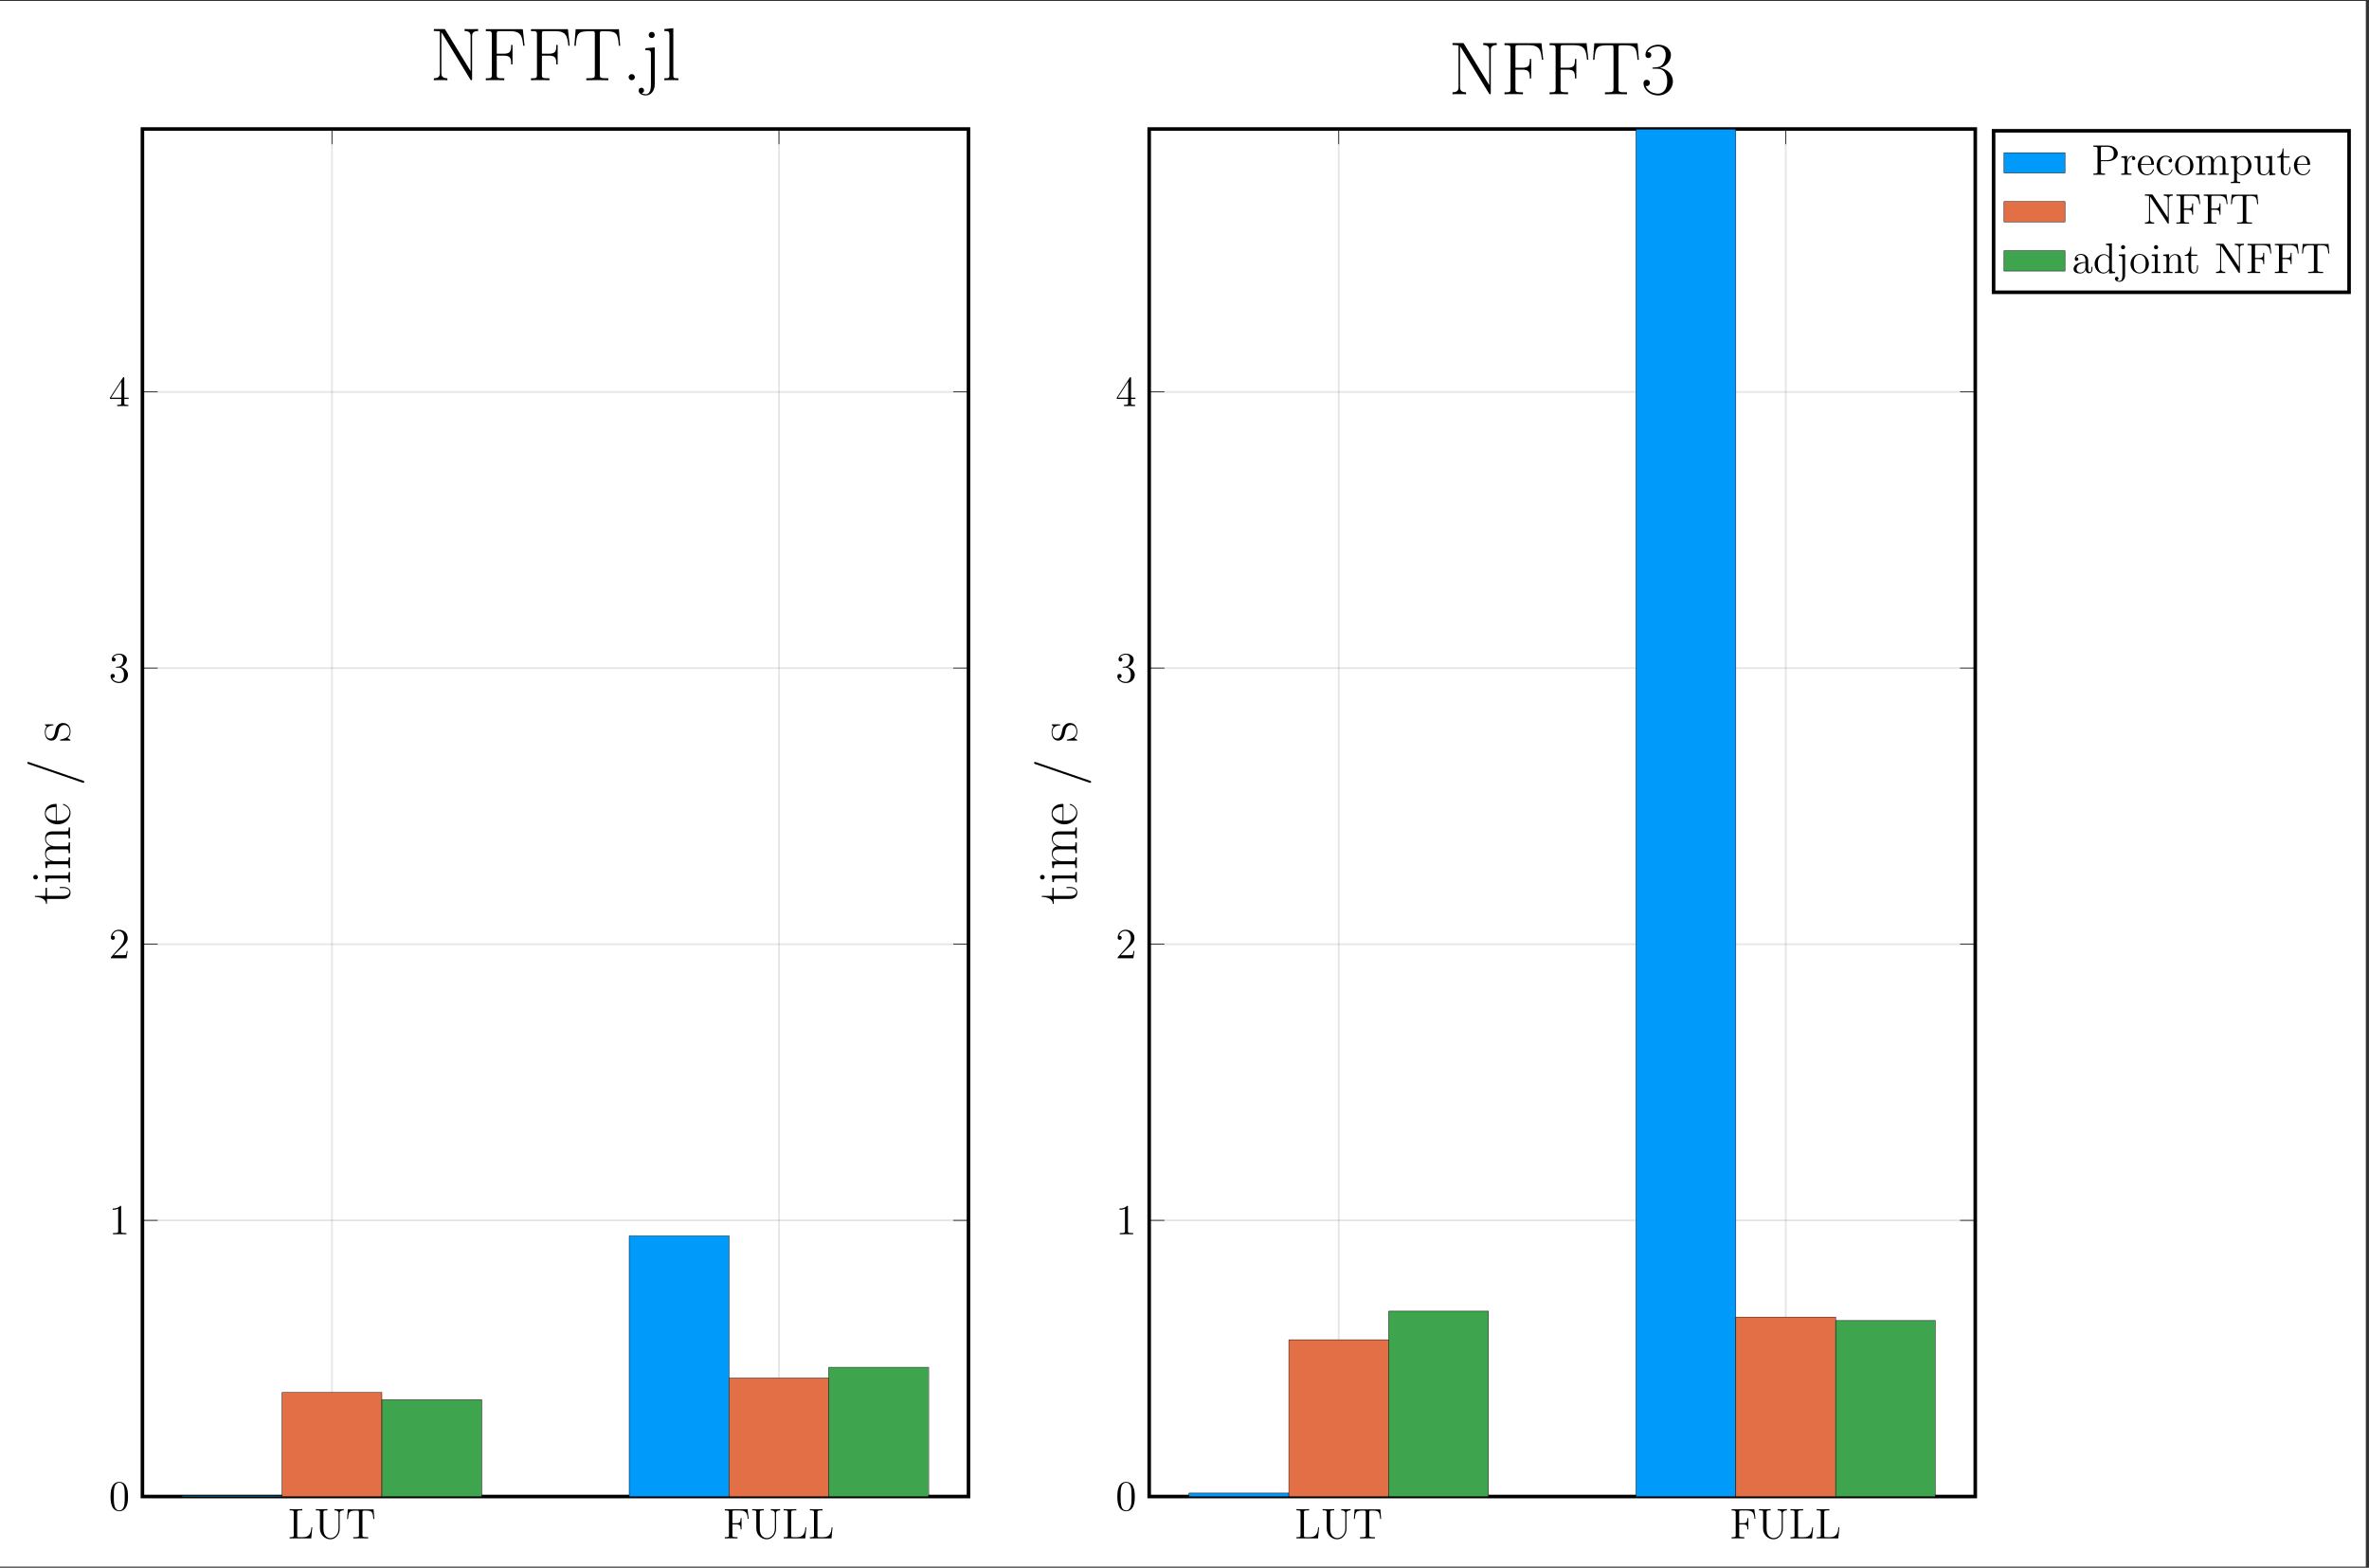 <?xml version="1.0" encoding="UTF-8"?>
<svg xmlns="http://www.w3.org/2000/svg" xmlns:xlink="http://www.w3.org/1999/xlink" width="660.117pt" height="436.93pt" viewBox="0 0 660.117 436.93" version="1.2">
<rect x="0" y="0" width="660.117" height="436.93" fill="#333333" stroke="none"/>
<defs>
<g>
<symbol overflow="visible" id="glyph-1642930433724748-0-0">
<path style="stroke:none;" d=""/>
</symbol>
<symbol overflow="visible" id="glyph-1642930433724748-0-1">
<path style="stroke:none;" d="M 6.797 -3.062 L 6.547 -3.062 C 6.422 -1.859 6.266 -0.344 4.172 -0.344 L 3.141 -0.344 C 2.609 -0.344 2.594 -0.438 2.594 -0.828 L 2.594 -7.234 C 2.594 -7.656 2.609 -7.812 3.656 -7.812 L 4.016 -7.812 L 4.016 -8.156 C 3.672 -8.125 2.609 -8.125 2.203 -8.125 C 1.844 -8.125 0.781 -8.125 0.484 -8.156 L 0.484 -7.812 L 0.734 -7.812 C 1.594 -7.812 1.625 -7.688 1.625 -7.25 L 1.625 -0.906 C 1.625 -0.469 1.594 -0.344 0.734 -0.344 L 0.484 -0.344 L 0.484 0 L 6.5 0 Z M 6.797 -3.062 "/>
</symbol>
<symbol overflow="visible" id="glyph-1642930433724748-0-2">
<path style="stroke:none;" d="M 8.266 -7.812 L 8.266 -8.156 C 7.953 -8.125 7.312 -8.125 6.969 -8.125 C 6.625 -8.125 5.984 -8.125 5.672 -8.156 L 5.672 -7.812 C 6.797 -7.812 6.797 -7.25 6.797 -6.922 L 6.797 -2.75 C 6.797 -1.078 5.672 -0.094 4.547 -0.094 C 3.828 -0.094 2.594 -0.578 2.594 -2.656 L 2.594 -7.25 C 2.594 -7.688 2.625 -7.812 3.484 -7.812 L 3.719 -7.812 L 3.719 -8.156 C 3.438 -8.125 2.453 -8.125 2.109 -8.125 C 1.75 -8.125 0.781 -8.125 0.484 -8.156 L 0.484 -7.812 L 0.734 -7.812 C 1.594 -7.812 1.625 -7.688 1.625 -7.25 L 1.625 -2.734 C 1.625 -1 3.016 0.25 4.531 0.25 C 6.188 0.25 7.125 -1.375 7.125 -2.562 L 7.125 -7.078 C 7.125 -7.812 8.047 -7.812 8.266 -7.812 Z M 8.266 -7.812 "/>
</symbol>
<symbol overflow="visible" id="glyph-1642930433724748-0-3">
<path style="stroke:none;" d="M 8.016 -5.438 L 7.797 -8.094 L 0.625 -8.094 L 0.422 -5.438 L 0.688 -5.438 C 0.844 -7.312 0.953 -7.75 2.844 -7.75 C 3.062 -7.75 3.391 -7.75 3.484 -7.719 C 3.719 -7.688 3.734 -7.547 3.734 -7.266 L 3.734 -0.922 C 3.734 -0.516 3.734 -0.344 2.562 -0.344 L 2.141 -0.344 L 2.141 0 C 2.516 -0.031 3.75 -0.031 4.219 -0.031 C 4.672 -0.031 5.922 -0.031 6.297 0 L 6.297 -0.344 L 5.875 -0.344 C 4.703 -0.344 4.703 -0.516 4.703 -0.922 L 4.703 -7.266 C 4.703 -7.562 4.734 -7.672 4.922 -7.719 C 5.016 -7.75 5.359 -7.75 5.594 -7.75 C 7.469 -7.75 7.578 -7.312 7.75 -5.438 Z M 8.016 -5.438 "/>
</symbol>
<symbol overflow="visible" id="glyph-1642930433724748-0-4">
<path style="stroke:none;" d="M 7.125 -5.469 L 6.812 -8.125 L 0.484 -8.125 L 0.484 -7.781 L 0.734 -7.781 C 1.594 -7.781 1.625 -7.656 1.625 -7.219 L 1.625 -0.906 C 1.625 -0.469 1.594 -0.344 0.734 -0.344 L 0.484 -0.344 L 0.484 0 C 0.781 -0.031 1.844 -0.031 2.203 -0.031 C 2.609 -0.031 3.672 -0.031 4.016 0 L 4.016 -0.344 L 3.656 -0.344 C 2.609 -0.344 2.594 -0.484 2.594 -0.922 L 2.594 -3.891 L 3.641 -3.891 C 4.766 -3.891 4.875 -3.5 4.875 -2.5 L 5.141 -2.5 L 5.141 -5.641 L 4.875 -5.641 C 4.875 -4.625 4.766 -4.234 3.641 -4.234 L 2.594 -4.234 L 2.594 -7.312 C 2.594 -7.703 2.609 -7.781 3.141 -7.781 L 4.625 -7.781 C 6.344 -7.781 6.703 -7.156 6.859 -5.469 Z M 7.125 -5.469 "/>
</symbol>
<symbol overflow="visible" id="glyph-1642930433724748-0-5">
<path style="stroke:none;" d="M 7.297 -5.938 C 7.297 -7.109 6.141 -8.156 4.531 -8.156 L 0.5 -8.156 L 0.5 -7.812 L 0.734 -7.812 C 1.594 -7.812 1.641 -7.688 1.641 -7.25 L 1.641 -0.906 C 1.641 -0.469 1.594 -0.344 0.734 -0.344 L 0.5 -0.344 L 0.5 0 C 0.781 -0.031 1.766 -0.031 2.109 -0.031 C 2.469 -0.031 3.453 -0.031 3.734 0 L 3.734 -0.344 L 3.5 -0.344 C 2.641 -0.344 2.609 -0.469 2.609 -0.906 L 2.609 -3.797 L 4.625 -3.797 C 6.016 -3.797 7.297 -4.734 7.297 -5.938 Z M 6.188 -5.938 C 6.188 -5.438 6.188 -4.078 4.234 -4.078 L 2.578 -4.078 L 2.578 -7.328 C 2.578 -7.719 2.609 -7.812 3.125 -7.812 L 4.25 -7.812 C 6.188 -7.812 6.188 -6.453 6.188 -5.938 Z M 6.188 -5.938 "/>
</symbol>
<symbol overflow="visible" id="glyph-1642930433724748-0-6">
<path style="stroke:none;" d="M 4.219 -4.578 C 4.219 -4.938 3.891 -5.266 3.375 -5.266 C 2.359 -5.266 2.016 -4.172 1.953 -3.938 L 1.938 -3.938 L 1.938 -5.266 L 0.328 -5.141 L 0.328 -4.781 C 1.141 -4.781 1.234 -4.703 1.234 -4.125 L 1.234 -0.891 C 1.234 -0.344 1.109 -0.344 0.328 -0.344 L 0.328 0 C 0.672 -0.031 1.328 -0.031 1.688 -0.031 C 2 -0.031 2.859 -0.031 3.125 0 L 3.125 -0.344 L 2.891 -0.344 C 2.016 -0.344 2 -0.484 2 -0.906 L 2 -2.781 C 2 -3.938 2.469 -5.031 3.391 -5.031 C 3.484 -5.031 3.516 -5.031 3.562 -5.016 C 3.469 -4.969 3.266 -4.891 3.266 -4.578 C 3.266 -4.219 3.547 -4.094 3.734 -4.094 C 3.969 -4.094 4.219 -4.25 4.219 -4.578 Z M 4.219 -4.578 "/>
</symbol>
<symbol overflow="visible" id="glyph-1642930433724748-0-7">
<path style="stroke:none;" d="M 4.859 -1.422 C 4.859 -1.5 4.797 -1.547 4.734 -1.547 C 4.625 -1.547 4.609 -1.484 4.578 -1.422 C 4.281 -0.422 3.469 -0.141 2.969 -0.141 C 2.469 -0.141 1.266 -0.484 1.266 -2.547 L 1.266 -2.766 L 4.578 -2.766 C 4.828 -2.766 4.859 -2.766 4.859 -3 C 4.859 -4.203 4.219 -5.328 2.766 -5.328 C 1.406 -5.328 0.359 -4.094 0.359 -2.609 C 0.359 -1.031 1.578 0.125 2.906 0.125 C 4.328 0.125 4.859 -1.172 4.859 -1.422 Z M 4.125 -3 L 1.281 -3 C 1.375 -4.875 2.422 -5.078 2.75 -5.078 C 4.031 -5.078 4.109 -3.406 4.125 -3 Z M 4.125 -3 "/>
</symbol>
<symbol overflow="visible" id="glyph-1642930433724748-0-8">
<path style="stroke:none;" d="M 4.844 -1.422 C 4.844 -1.531 4.766 -1.531 4.734 -1.531 C 4.625 -1.531 4.609 -1.5 4.578 -1.344 C 4.312 -0.5 3.672 -0.141 3.016 -0.141 C 2.297 -0.141 1.328 -0.781 1.328 -2.594 C 1.328 -4.578 2.344 -5.062 2.938 -5.062 C 3.391 -5.062 4.047 -4.875 4.328 -4.422 C 4.172 -4.422 3.734 -4.422 3.734 -3.922 C 3.734 -3.641 3.938 -3.438 4.219 -3.438 C 4.5 -3.438 4.734 -3.609 4.734 -3.953 C 4.734 -4.75 3.891 -5.328 2.922 -5.328 C 1.531 -5.328 0.422 -4.078 0.422 -2.578 C 0.422 -1.047 1.562 0.125 2.906 0.125 C 4.484 0.125 4.844 -1.312 4.844 -1.422 Z M 4.844 -1.422 "/>
</symbol>
<symbol overflow="visible" id="glyph-1642930433724748-0-9">
<path style="stroke:none;" d="M 5.484 -2.547 C 5.484 -4.094 4.312 -5.328 2.922 -5.328 C 1.5 -5.328 0.359 -4.062 0.359 -2.547 C 0.359 -1.031 1.547 0.125 2.906 0.125 C 4.328 0.125 5.484 -1.047 5.484 -2.547 Z M 4.578 -2.656 C 4.578 -2.25 4.578 -1.5 4.266 -0.938 C 3.922 -0.375 3.375 -0.141 2.922 -0.141 C 2.484 -0.141 1.953 -0.328 1.594 -0.922 C 1.281 -1.453 1.266 -2.156 1.266 -2.656 C 1.266 -3.109 1.266 -3.844 1.641 -4.375 C 1.969 -4.891 2.5 -5.078 2.906 -5.078 C 3.375 -5.078 3.875 -4.875 4.203 -4.406 C 4.578 -3.859 4.578 -3.109 4.578 -2.656 Z M 4.578 -2.656 "/>
</symbol>
<symbol overflow="visible" id="glyph-1642930433724748-0-10">
<path style="stroke:none;" d="M 9.469 0 L 9.469 -0.344 C 8.875 -0.344 8.578 -0.344 8.562 -0.703 L 8.562 -2.906 C 8.562 -4.016 8.562 -4.344 8.281 -4.734 C 7.938 -5.188 7.375 -5.266 6.969 -5.266 C 5.984 -5.266 5.484 -4.547 5.281 -4.078 C 5.125 -5 4.484 -5.266 3.719 -5.266 C 2.562 -5.266 2.109 -4.281 2.016 -4.031 L 2 -4.031 L 2 -5.266 L 0.375 -5.141 L 0.375 -4.781 C 1.188 -4.781 1.297 -4.703 1.297 -4.125 L 1.297 -0.891 C 1.297 -0.344 1.156 -0.344 0.375 -0.344 L 0.375 0 C 0.688 -0.031 1.344 -0.031 1.672 -0.031 C 2.016 -0.031 2.656 -0.031 2.969 0 L 2.969 -0.344 C 2.203 -0.344 2.062 -0.344 2.062 -0.891 L 2.062 -3.109 C 2.062 -4.359 2.891 -5.031 3.625 -5.031 C 4.375 -5.031 4.531 -4.422 4.531 -3.688 L 4.531 -0.891 C 4.531 -0.344 4.406 -0.344 3.625 -0.344 L 3.625 0 C 3.938 -0.031 4.578 -0.031 4.922 -0.031 C 5.266 -0.031 5.906 -0.031 6.219 0 L 6.219 -0.344 C 5.453 -0.344 5.312 -0.344 5.312 -0.891 L 5.312 -3.109 C 5.312 -4.359 6.141 -5.031 6.875 -5.031 C 7.609 -5.031 7.781 -4.422 7.781 -3.688 L 7.781 -0.891 C 7.781 -0.344 7.656 -0.344 6.875 -0.344 L 6.875 0 C 7.188 -0.031 7.828 -0.031 8.172 -0.031 C 8.516 -0.031 9.156 -0.031 9.469 0 Z M 9.469 0 "/>
</symbol>
<symbol overflow="visible" id="glyph-1642930433724748-0-11">
<path style="stroke:none;" d="M 6.062 -2.578 C 6.062 -4.094 4.938 -5.266 3.641 -5.266 C 2.594 -5.266 2.031 -4.516 2 -4.469 L 2 -5.266 L 0.328 -5.141 L 0.328 -4.781 C 1.172 -4.781 1.234 -4.703 1.234 -4.172 L 1.234 1.438 C 1.234 1.969 1.109 1.969 0.328 1.969 L 0.328 2.312 C 0.641 2.297 1.297 2.297 1.625 2.297 C 1.969 2.297 2.609 2.297 2.922 2.312 L 2.922 1.969 C 2.156 1.969 2.016 1.969 2.016 1.438 L 2.016 -0.641 C 2.234 -0.344 2.719 0.125 3.484 0.125 C 4.859 0.125 6.062 -1.031 6.062 -2.578 Z M 5.156 -2.578 C 5.156 -1.156 4.344 -0.125 3.422 -0.125 C 3.062 -0.125 2.703 -0.281 2.469 -0.5 C 2.203 -0.781 2.016 -1.016 2.016 -1.344 L 2.016 -3.812 C 2.016 -4.031 2.016 -4.047 2.156 -4.234 C 2.5 -4.781 3.094 -5 3.547 -5 C 4.438 -5 5.156 -3.922 5.156 -2.578 Z M 5.156 -2.578 "/>
</symbol>
<symbol overflow="visible" id="glyph-1642930433724748-0-12">
<path style="stroke:none;" d="M 6.219 0 L 6.219 -0.344 C 5.406 -0.344 5.312 -0.438 5.312 -1.016 L 5.312 -5.266 L 3.625 -5.141 L 3.625 -4.781 C 4.438 -4.781 4.531 -4.703 4.531 -4.125 L 4.531 -1.984 C 4.531 -0.969 4 -0.125 3.109 -0.125 C 2.125 -0.125 2.062 -0.688 2.062 -1.312 L 2.062 -5.266 L 0.375 -5.141 L 0.375 -4.781 C 1.297 -4.781 1.297 -4.75 1.297 -3.688 L 1.297 -1.891 C 1.297 -1.156 1.297 -0.734 1.641 -0.328 C 1.938 -0.031 2.422 0.125 3.031 0.125 C 3.234 0.125 3.609 0.125 4.016 -0.234 C 4.375 -0.5 4.562 -0.953 4.562 -0.953 L 4.562 0.125 Z M 6.219 0 "/>
</symbol>
<symbol overflow="visible" id="glyph-1642930433724748-0-13">
<path style="stroke:none;" d="M 3.891 -1.484 L 3.891 -2.156 L 3.625 -2.156 L 3.625 -1.5 C 3.625 -0.641 3.281 -0.141 2.812 -0.141 C 2 -0.141 2 -1.25 2 -1.453 L 2 -4.797 L 3.688 -4.797 L 3.688 -5.141 L 2 -5.141 L 2 -7.344 L 1.75 -7.344 C 1.734 -6.219 1.297 -5.078 0.219 -5.031 L 0.219 -4.797 L 1.234 -4.797 L 1.234 -1.484 C 1.234 -0.156 2.109 0.125 2.75 0.125 C 3.5 0.125 3.891 -0.625 3.891 -1.484 Z M 3.891 -1.484 "/>
</symbol>
<symbol overflow="visible" id="glyph-1642930433724748-0-14">
<path style="stroke:none;" d="M 8.266 -7.812 L 8.266 -8.156 C 7.953 -8.125 7.312 -8.125 6.984 -8.125 C 6.656 -8.125 6.016 -8.125 5.703 -8.156 L 5.703 -7.812 C 6.844 -7.812 6.844 -7.25 6.844 -6.906 L 6.844 -1.688 L 2.703 -7.984 C 2.594 -8.141 2.578 -8.156 2.312 -8.156 L 0.484 -8.156 L 0.484 -7.812 C 1 -7.812 1.297 -7.812 1.625 -7.719 L 1.625 -1.25 C 1.625 -0.906 1.625 -0.344 0.484 -0.344 L 0.484 0 C 0.797 -0.031 1.438 -0.031 1.766 -0.031 C 2.094 -0.031 2.734 -0.031 3.047 0 L 3.047 -0.344 C 1.906 -0.344 1.906 -0.906 1.906 -1.25 L 1.906 -7.531 C 2 -7.438 2 -7.406 2.109 -7.266 L 6.766 -0.172 C 6.891 -0.016 6.906 0 6.984 0 C 7.094 0 7.109 -0.047 7.125 -0.078 L 7.125 -6.906 C 7.125 -7.25 7.125 -7.812 8.266 -7.812 Z M 8.266 -7.812 "/>
</symbol>
<symbol overflow="visible" id="glyph-1642930433724748-0-15">
<path style="stroke:none;" d="M 5.656 -1.062 L 5.656 -1.734 L 5.391 -1.734 L 5.391 -1.062 C 5.391 -0.375 5.109 -0.281 4.938 -0.281 C 4.484 -0.281 4.484 -0.922 4.484 -1.094 L 4.484 -3.188 C 4.484 -3.828 4.484 -4.312 3.969 -4.781 C 3.547 -5.156 3.016 -5.328 2.484 -5.328 C 1.5 -5.328 0.75 -4.672 0.75 -3.906 C 0.75 -3.562 0.984 -3.391 1.25 -3.391 C 1.547 -3.391 1.75 -3.594 1.75 -3.875 C 1.75 -4.375 1.312 -4.375 1.141 -4.375 C 1.406 -4.875 1.984 -5.078 2.453 -5.078 C 3.016 -5.078 3.719 -4.625 3.719 -3.562 L 3.719 -3.078 C 1.312 -3.047 0.406 -2.047 0.406 -1.125 C 0.406 -0.172 1.5 0.125 2.234 0.125 C 3.016 0.125 3.562 -0.359 3.781 -0.938 C 3.828 -0.375 4.203 0.062 4.719 0.062 C 4.969 0.062 5.656 -0.109 5.656 -1.062 Z M 3.719 -1.688 C 3.719 -0.516 2.844 -0.125 2.328 -0.125 C 1.75 -0.125 1.25 -0.547 1.25 -1.125 C 1.25 -2.703 3.281 -2.844 3.719 -2.859 Z M 3.719 -1.688 "/>
</symbol>
<symbol overflow="visible" id="glyph-1642930433724748-0-16">
<path style="stroke:none;" d="M 6.141 0 L 6.141 -0.344 C 5.344 -0.344 5.234 -0.438 5.234 -1.016 L 5.234 -8.281 L 3.578 -8.156 L 3.578 -7.812 C 4.391 -7.812 4.484 -7.719 4.484 -7.141 L 4.484 -4.5 C 4.234 -4.844 3.719 -5.266 3 -5.266 C 1.609 -5.266 0.422 -4.094 0.422 -2.562 C 0.422 -1.047 1.547 0.125 2.859 0.125 C 3.766 0.125 4.297 -0.484 4.469 -0.703 L 4.469 0.125 Z M 4.469 -1.391 C 4.469 -1.188 4.469 -1.141 4.297 -0.891 C 4.016 -0.469 3.516 -0.125 2.922 -0.125 C 2.609 -0.125 1.328 -0.234 1.328 -2.547 C 1.328 -3.422 1.469 -3.891 1.734 -4.281 C 1.969 -4.656 2.453 -5.031 3.047 -5.031 C 3.781 -5.031 4.203 -4.484 4.328 -4.297 C 4.469 -4.094 4.469 -4.078 4.469 -3.859 Z M 4.469 -1.391 "/>
</symbol>
<symbol overflow="visible" id="glyph-1642930433724748-0-17">
<path style="stroke:none;" d="M 2.422 0.609 L 2.422 -5.266 L 0.672 -5.141 L 0.672 -4.781 C 1.562 -4.781 1.672 -4.703 1.672 -4.125 L 1.672 0.656 C 1.672 1.312 1.547 2.203 0.844 2.203 C 0.844 2.203 0.453 2.203 0.172 2.031 C 0.484 1.969 0.578 1.75 0.578 1.547 C 0.578 1.266 0.375 1.047 0.094 1.047 C -0.203 1.047 -0.406 1.266 -0.406 1.547 C -0.406 2.125 0.234 2.438 0.859 2.438 C 1.719 2.438 2.422 1.688 2.422 0.609 Z M 2.438 -7.203 C 2.438 -7.562 2.156 -7.797 1.859 -7.797 C 1.531 -7.797 1.281 -7.531 1.281 -7.203 C 1.281 -6.906 1.547 -6.641 1.844 -6.641 C 2.203 -6.641 2.438 -6.922 2.438 -7.203 Z M 2.438 -7.203 "/>
</symbol>
<symbol overflow="visible" id="glyph-1642930433724748-0-18">
<path style="stroke:none;" d="M 2.875 0 L 2.875 -0.344 C 2.094 -0.344 2.047 -0.406 2.047 -0.875 L 2.047 -5.266 L 0.438 -5.141 L 0.438 -4.781 C 1.188 -4.781 1.297 -4.719 1.297 -4.125 L 1.297 -0.891 C 1.297 -0.344 1.172 -0.344 0.391 -0.344 L 0.391 0 C 0.734 -0.031 1.297 -0.031 1.641 -0.031 C 1.781 -0.031 2.469 -0.031 2.875 0 Z M 2.203 -7.203 C 2.203 -7.562 1.922 -7.797 1.641 -7.797 C 1.297 -7.797 1.047 -7.531 1.047 -7.203 C 1.047 -6.906 1.312 -6.641 1.625 -6.641 C 1.984 -6.641 2.203 -6.922 2.203 -7.203 Z M 2.203 -7.203 "/>
</symbol>
<symbol overflow="visible" id="glyph-1642930433724748-0-19">
<path style="stroke:none;" d="M 6.219 0 L 6.219 -0.344 C 5.625 -0.344 5.328 -0.344 5.312 -0.703 L 5.312 -2.906 C 5.312 -4.016 5.312 -4.344 5.031 -4.734 C 4.688 -5.188 4.125 -5.266 3.719 -5.266 C 2.562 -5.266 2.109 -4.281 2.016 -4.031 L 2 -4.031 L 2 -5.266 L 0.375 -5.141 L 0.375 -4.781 C 1.188 -4.781 1.297 -4.703 1.297 -4.125 L 1.297 -0.891 C 1.297 -0.344 1.156 -0.344 0.375 -0.344 L 0.375 0 C 0.688 -0.031 1.344 -0.031 1.672 -0.031 C 2.016 -0.031 2.656 -0.031 2.969 0 L 2.969 -0.344 C 2.203 -0.344 2.062 -0.344 2.062 -0.891 L 2.062 -3.109 C 2.062 -4.359 2.891 -5.031 3.625 -5.031 C 4.375 -5.031 4.531 -4.422 4.531 -3.688 L 4.531 -0.891 C 4.531 -0.344 4.406 -0.344 3.625 -0.344 L 3.625 0 C 3.938 -0.031 4.578 -0.031 4.922 -0.031 C 5.266 -0.031 5.906 -0.031 6.219 0 Z M 6.219 0 "/>
</symbol>
<symbol overflow="visible" id="glyph-1642930433724748-1-0">
<path style="stroke:none;" d=""/>
</symbol>
<symbol overflow="visible" id="glyph-1642930433724748-1-1">
<path style="stroke:none;" d="M 5.344 -3.812 C 5.344 -4.812 5.281 -5.781 4.859 -6.688 C 4.375 -7.672 3.516 -7.938 2.922 -7.938 C 2.234 -7.938 1.391 -7.594 0.938 -6.594 C 0.609 -5.844 0.484 -5.109 0.484 -3.812 C 0.484 -2.656 0.578 -1.797 1 -0.938 C 1.469 -0.031 2.297 0.25 2.906 0.25 C 3.953 0.25 4.547 -0.375 4.891 -1.062 C 5.328 -1.953 5.344 -3.125 5.344 -3.812 Z M 2.906 0.016 C 2.531 0.016 1.75 -0.203 1.531 -1.5 C 1.391 -2.219 1.391 -3.125 1.391 -3.969 C 1.391 -4.938 1.391 -5.828 1.594 -6.531 C 1.797 -7.328 2.406 -7.703 2.906 -7.703 C 3.359 -7.703 4.062 -7.422 4.281 -6.406 C 4.438 -5.719 4.438 -4.781 4.438 -3.969 C 4.438 -3.156 4.438 -2.25 4.312 -1.531 C 4.078 -0.219 3.328 0.016 2.906 0.016 Z M 2.906 0.016 "/>
</symbol>
<symbol overflow="visible" id="glyph-1642930433724748-1-2">
<path style="stroke:none;" d="M 3.438 -7.656 C 3.438 -7.922 3.438 -7.938 3.203 -7.938 C 2.906 -7.609 2.312 -7.172 1.094 -7.172 L 1.094 -6.828 C 1.359 -6.828 1.953 -6.828 2.609 -7.141 L 2.609 -0.922 C 2.609 -0.484 2.578 -0.344 1.531 -0.344 L 1.156 -0.344 L 1.156 0 C 1.484 -0.031 2.641 -0.031 3.031 -0.031 C 3.422 -0.031 4.578 -0.031 4.891 0 L 4.891 -0.344 L 4.531 -0.344 C 3.469 -0.344 3.438 -0.484 3.438 -0.922 Z M 3.438 -7.656 "/>
</symbol>
<symbol overflow="visible" id="glyph-1642930433724748-1-3">
<path style="stroke:none;" d="M 5.25 -2 L 4.984 -2 C 4.953 -1.797 4.859 -1.141 4.734 -0.953 C 4.656 -0.844 3.969 -0.844 3.609 -0.844 L 1.406 -0.844 C 1.734 -1.125 2.453 -1.891 2.766 -2.172 C 4.578 -3.844 5.25 -4.469 5.25 -5.641 C 5.25 -7.016 4.172 -7.938 2.781 -7.938 C 1.391 -7.938 0.578 -6.75 0.578 -5.734 C 0.578 -5.125 1.109 -5.125 1.141 -5.125 C 1.391 -5.125 1.703 -5.297 1.703 -5.688 C 1.703 -6.016 1.484 -6.25 1.141 -6.25 C 1.031 -6.25 1.016 -6.25 0.984 -6.234 C 1.203 -7.047 1.844 -7.594 2.625 -7.594 C 3.641 -7.594 4.266 -6.75 4.266 -5.641 C 4.266 -4.625 3.672 -3.75 3 -2.984 L 0.578 -0.281 L 0.578 0 L 4.938 0 Z M 5.25 -2 "/>
</symbol>
<symbol overflow="visible" id="glyph-1642930433724748-1-4">
<path style="stroke:none;" d="M 2.203 -4.281 C 2 -4.281 1.953 -4.266 1.953 -4.156 C 1.953 -4.031 2 -4.031 2.219 -4.031 L 2.766 -4.031 C 3.781 -4.031 4.234 -3.203 4.234 -2.047 C 4.234 -0.484 3.422 -0.078 2.844 -0.078 C 2.266 -0.078 1.297 -0.344 0.938 -1.141 C 1.328 -1.078 1.672 -1.297 1.672 -1.719 C 1.672 -2.062 1.422 -2.297 1.094 -2.297 C 0.797 -2.297 0.484 -2.141 0.484 -1.688 C 0.484 -0.625 1.547 0.25 2.875 0.25 C 4.297 0.25 5.344 -0.828 5.344 -2.047 C 5.344 -3.141 4.469 -4 3.312 -4.203 C 4.359 -4.5 5.031 -5.375 5.031 -6.297 C 5.031 -7.25 4.047 -7.938 2.891 -7.938 C 1.688 -7.938 0.812 -7.203 0.812 -6.344 C 0.812 -5.859 1.188 -5.766 1.359 -5.766 C 1.609 -5.766 1.891 -5.938 1.891 -6.297 C 1.891 -6.688 1.609 -6.859 1.344 -6.859 C 1.281 -6.859 1.25 -6.859 1.219 -6.844 C 1.672 -7.656 2.797 -7.656 2.859 -7.656 C 3.25 -7.656 4.016 -7.469 4.016 -6.297 C 4.016 -6.078 3.984 -5.406 3.641 -4.891 C 3.281 -4.375 2.875 -4.328 2.547 -4.328 Z M 2.203 -4.281 "/>
</symbol>
<symbol overflow="visible" id="glyph-1642930433724748-1-5">
<path style="stroke:none;" d="M 4.312 -7.766 C 4.312 -8 4.312 -8.062 4.141 -8.062 C 4.047 -8.062 4.016 -8.062 3.922 -7.922 L 0.328 -2.344 L 0.328 -2 L 3.469 -2 L 3.469 -0.906 C 3.469 -0.469 3.438 -0.344 2.562 -0.344 L 2.328 -0.344 L 2.328 0 C 2.609 -0.031 3.547 -0.031 3.875 -0.031 C 4.219 -0.031 5.172 -0.031 5.438 0 L 5.438 -0.344 L 5.203 -0.344 C 4.344 -0.344 4.312 -0.469 4.312 -0.906 L 4.312 -2 L 5.516 -2 L 5.516 -2.344 L 4.312 -2.344 Z M 3.516 -6.844 L 3.516 -2.344 L 0.625 -2.344 Z M 3.516 -6.844 "/>
</symbol>
<symbol overflow="visible" id="glyph-1642930433724748-2-0">
<path style="stroke:none;" d=""/>
</symbol>
<symbol overflow="visible" id="glyph-1642930433724748-2-1">
<path style="stroke:none;" d="M -1.969 -4.891 L -2.875 -4.891 L -2.875 -4.594 L -1.984 -4.594 C -0.891 -4.594 -0.156 -4.172 -0.156 -3.5 C -0.156 -3.047 -0.484 -2.406 -1.922 -2.406 L -6.438 -2.406 L -6.438 -4.641 L -6.844 -4.641 L -6.844 -2.406 L -9.797 -2.406 L -9.797 -2.125 C -8.156 -2.078 -6.719 -1.531 -6.688 -0.172 L -6.438 -0.172 L -6.438 -1.562 L -1.953 -1.562 C -1.656 -1.562 0.125 -1.562 0.125 -3.406 C 0.125 -4.344 -0.797 -4.891 -1.969 -4.891 Z M -1.969 -4.891 "/>
</symbol>
<symbol overflow="visible" id="glyph-1642930433724748-2-2">
<path style="stroke:none;" d="M 0 -3.406 L -0.406 -3.406 C -0.406 -2.469 -0.516 -2.438 -1.078 -2.438 L -6.969 -2.438 L -6.797 -0.609 L -6.391 -0.609 C -6.391 -1.5 -6.297 -1.625 -5.531 -1.625 L -1.094 -1.625 C -0.5 -1.625 -0.406 -1.562 -0.406 -0.547 L 0 -0.547 C -0.031 -0.922 -0.031 -1.609 -0.031 -2 C -0.031 -2.391 -0.031 -3.047 0 -3.406 Z M -9.609 -2.625 C -10 -2.625 -10.266 -2.328 -10.266 -1.984 C -10.266 -1.609 -9.969 -1.344 -9.609 -1.344 C -9.234 -1.344 -8.969 -1.641 -8.969 -1.969 C -8.969 -2.359 -9.266 -2.625 -9.609 -2.625 Z M -9.609 -2.625 "/>
</symbol>
<symbol overflow="visible" id="glyph-1642930433724748-2-3">
<path style="stroke:none;" d="M 0 -11.844 L -0.406 -11.844 C -0.406 -10.828 -0.484 -10.766 -1.094 -10.766 L -4.844 -10.766 C -5.641 -10.766 -6.969 -10.625 -6.969 -8.719 C -6.969 -7.641 -6.234 -6.891 -5.375 -6.609 L -5.375 -6.594 C -6.688 -6.406 -6.969 -5.469 -6.969 -4.562 C -6.969 -3.312 -6 -2.656 -5.359 -2.422 L -5.359 -2.406 L -6.969 -2.406 L -6.797 -0.531 L -6.391 -0.531 C -6.391 -1.469 -6.297 -1.609 -5.531 -1.609 L -1.094 -1.609 C -0.5 -1.609 -0.406 -1.547 -0.406 -0.531 L 0 -0.531 C -0.031 -0.906 -0.031 -1.609 -0.031 -2.016 C -0.031 -2.438 -0.031 -3.156 0 -3.531 L -0.406 -3.531 C -0.406 -2.516 -0.484 -2.453 -1.094 -2.453 L -4.156 -2.453 C -5.625 -2.453 -6.719 -3.344 -6.719 -4.453 C -6.719 -5.641 -5.672 -5.766 -4.906 -5.766 L -1.094 -5.766 C -0.5 -5.766 -0.406 -5.703 -0.406 -4.688 L 0 -4.688 C -0.031 -5.062 -0.031 -5.766 -0.031 -6.172 C -0.031 -6.594 -0.031 -7.312 0 -7.688 L -0.406 -7.688 C -0.406 -6.672 -0.484 -6.609 -1.094 -6.609 L -4.156 -6.609 C -5.625 -6.609 -6.719 -7.5 -6.719 -8.609 C -6.719 -9.797 -5.672 -9.922 -4.906 -9.922 L -1.094 -9.922 C -0.5 -9.922 -0.406 -9.859 -0.406 -8.844 L 0 -8.844 C -0.031 -9.219 -0.031 -9.922 -0.031 -10.328 C -0.031 -10.75 -0.031 -11.469 0 -11.844 Z M 0 -11.844 "/>
</symbol>
<symbol overflow="visible" id="glyph-1642930433724748-2-4">
<path style="stroke:none;" d="M -4 -6.125 C -5.625 -6.125 -7.031 -5.266 -7.031 -3.453 C -7.031 -1.766 -5.422 -0.438 -3.469 -0.438 C -1.406 -0.438 0.125 -1.938 0.125 -3.625 C 0.125 -5.406 -1.562 -6.109 -1.891 -6.109 C -2 -6.109 -2 -5.984 -2 -5.984 C -2 -5.875 -1.969 -5.859 -1.781 -5.797 C -0.703 -5.438 -0.156 -4.562 -0.156 -3.734 C -0.156 -3.062 -0.547 -2.375 -1.234 -1.938 C -2.047 -1.453 -3 -1.453 -3.734 -1.453 L -3.734 -6.062 C -3.812 -6.125 -3.844 -6.125 -4 -6.125 Z M -3.984 -5.266 L -3.984 -1.469 C -6.266 -1.578 -6.781 -2.797 -6.781 -3.438 C -6.781 -4.516 -5.766 -5.25 -3.984 -5.266 Z M -3.984 -5.266 "/>
</symbol>
<symbol overflow="visible" id="glyph-1642930433724748-2-5">
<path style="stroke:none;" d="M -11.641 -6.562 C -11.828 -6.562 -11.922 -6.422 -11.922 -6.297 C -11.922 -6.094 -11.797 -6.031 -11.609 -5.969 L 3.406 -0.812 C 3.609 -0.734 3.672 -0.734 3.672 -0.734 C 3.875 -0.734 3.969 -0.875 3.969 -1 C 3.969 -1.188 3.844 -1.266 3.641 -1.328 L -11.375 -6.484 C -11.578 -6.562 -11.641 -6.562 -11.641 -6.562 Z M -11.641 -6.562 "/>
</symbol>
<symbol overflow="visible" id="glyph-1642930433724748-2-6">
<path style="stroke:none;" d="M -1.969 -5.297 C -2.781 -5.297 -3.219 -4.875 -3.406 -4.672 C -3.906 -4.188 -4.016 -3.625 -4.141 -2.969 C -4.328 -2.078 -4.547 -0.969 -5.531 -0.969 C -5.938 -0.969 -6.812 -1.188 -6.812 -2.797 C -6.812 -4.5 -5.219 -4.594 -4.719 -4.641 C -4.641 -4.656 -4.625 -4.734 -4.625 -4.781 C -4.625 -4.922 -4.672 -4.922 -4.938 -4.922 L -6.719 -4.922 C -7 -4.922 -7.016 -4.906 -7.016 -4.812 C -7.016 -4.75 -7 -4.734 -6.766 -4.531 C -6.703 -4.484 -6.547 -4.344 -6.484 -4.297 C -7.016 -3.797 -7.031 -3.078 -7.031 -2.797 C -7.031 -1.031 -6.109 -0.391 -5.188 -0.391 C -3.75 -0.391 -3.422 -2.016 -3.328 -2.484 C -3.125 -3.484 -3.062 -3.844 -2.766 -4.172 C -2.578 -4.375 -2.234 -4.734 -1.656 -4.734 C -0.984 -4.734 -0.125 -4.344 -0.125 -2.875 C -0.125 -1.5 -1.172 -1 -2.578 -0.719 C -2.797 -0.672 -2.812 -0.672 -2.812 -0.547 C -2.812 -0.406 -2.797 -0.391 -2.484 -0.391 L -0.188 -0.391 C 0.094 -0.391 0.109 -0.406 0.109 -0.516 C 0.109 -0.594 0.094 -0.609 -0.031 -0.688 L -0.719 -1.109 C -0.281 -1.438 0.125 -1.984 0.125 -2.875 C 0.125 -4.453 -0.734 -5.297 -1.969 -5.297 Z M -1.969 -5.297 "/>
</symbol>
<symbol overflow="visible" id="glyph-1642930433724748-3-0">
<path style="stroke:none;" d=""/>
</symbol>
<symbol overflow="visible" id="glyph-1642930433724748-3-1">
<path style="stroke:none;" d="M 13.391 -13.719 L 13.391 -14.266 C 12.906 -14.234 12.031 -14.234 11.516 -14.234 C 10.984 -14.234 10.109 -14.234 9.625 -14.266 L 9.625 -13.719 C 11.297 -13.719 11.297 -12.75 11.297 -12.219 L 11.297 -2.547 L 4.281 -14.016 C 4.141 -14.25 4.109 -14.266 3.719 -14.266 L 1.062 -14.266 L 1.062 -13.719 L 1.469 -13.719 C 2.297 -13.719 2.672 -13.625 2.734 -13.594 L 2.734 -2.047 C 2.734 -1.531 2.734 -0.547 1.062 -0.547 L 1.062 0 C 1.547 -0.047 2.422 -0.047 2.953 -0.047 C 3.469 -0.047 4.344 -0.047 4.828 0 L 4.828 -0.547 C 3.156 -0.547 3.156 -1.531 3.156 -2.047 L 3.156 -13.312 C 3.297 -13.188 3.297 -13.141 3.453 -12.938 L 11.203 -0.25 C 11.344 0 11.406 0 11.516 0 C 11.719 0 11.719 -0.062 11.719 -0.453 L 11.719 -12.219 C 11.719 -12.75 11.719 -13.719 13.391 -13.719 Z M 13.391 -13.719 "/>
</symbol>
<symbol overflow="visible" id="glyph-1642930433724748-3-2">
<path style="stroke:none;" d="M 11.859 -9.609 L 11.359 -14.234 L 1.062 -14.234 L 1.062 -13.688 C 2.5 -13.688 2.734 -13.688 2.734 -12.75 L 2.734 -1.484 C 2.734 -0.547 2.5 -0.547 1.062 -0.547 L 1.062 0 C 1.672 -0.047 2.844 -0.047 3.484 -0.047 C 4.344 -0.047 5.344 -0.047 6.203 0 L 6.203 -0.547 L 5.75 -0.547 C 4.156 -0.547 4.109 -0.75 4.109 -1.5 L 4.109 -6.859 L 6 -6.859 C 7.938 -6.859 8.125 -6.156 8.125 -4.406 L 8.5 -4.406 L 8.5 -9.844 L 8.125 -9.844 C 8.125 -8.078 7.938 -7.391 6 -7.391 L 4.109 -7.391 L 4.109 -12.875 C 4.109 -13.578 4.156 -13.688 5 -13.688 L 7.688 -13.688 C 10.844 -13.688 11.203 -12.391 11.484 -9.609 Z M 11.859 -9.609 "/>
</symbol>
<symbol overflow="visible" id="glyph-1642930433724748-3-3">
<path style="stroke:none;" d="M 13.344 -9.594 L 13 -14.203 L 0.938 -14.203 L 0.578 -9.594 L 0.969 -9.594 C 1.234 -13.062 1.531 -13.656 4.75 -13.656 C 5.125 -13.656 5.719 -13.656 5.891 -13.641 C 6.281 -13.578 6.281 -13.328 6.281 -12.844 L 6.281 -1.531 C 6.281 -0.766 6.219 -0.547 4.484 -0.547 L 3.906 -0.547 L 3.906 0 L 6.984 -0.047 L 10.047 0 L 10.047 -0.547 L 9.469 -0.547 C 7.734 -0.547 7.672 -0.766 7.672 -1.531 L 7.672 -12.844 C 7.672 -13.312 7.672 -13.562 8.047 -13.641 C 8.203 -13.656 8.812 -13.656 9.188 -13.656 C 12.391 -13.656 12.703 -13.062 12.969 -9.594 Z M 13.344 -9.594 "/>
</symbol>
<symbol overflow="visible" id="glyph-1642930433724748-3-4">
<path style="stroke:none;" d="M 3.469 -0.859 C 3.469 -1.375 3.047 -1.719 2.609 -1.719 C 2.188 -1.719 1.75 -1.375 1.75 -0.859 C 1.75 -0.328 2.172 0 2.609 0 C 3.031 0 3.469 -0.328 3.469 -0.859 Z M 3.469 -0.859 "/>
</symbol>
<symbol overflow="visible" id="glyph-1642930433724748-3-5">
<path style="stroke:none;" d="M 3.797 1.156 L 3.797 -9.156 L 1.188 -8.922 L 1.188 -8.375 C 2.562 -8.375 2.734 -8.234 2.734 -7.234 L 2.734 1.234 C 2.734 2.281 2.547 3.906 1.312 3.906 C 1.172 3.906 0.609 3.891 0.141 3.594 C 0.297 3.578 0.812 3.422 0.812 2.844 C 0.812 2.438 0.547 2.094 0.062 2.094 C -0.391 2.094 -0.688 2.406 -0.688 2.859 C -0.688 3.703 0.234 4.234 1.297 4.234 C 2.734 4.234 3.797 2.922 3.797 1.156 Z M 3.797 -12.625 C 3.797 -13.125 3.406 -13.469 2.969 -13.469 C 2.469 -13.469 2.109 -13.078 2.109 -12.625 C 2.109 -12.109 2.5 -11.766 2.953 -11.766 C 3.453 -11.766 3.797 -12.156 3.797 -12.625 Z M 3.797 -12.625 "/>
</symbol>
<symbol overflow="visible" id="glyph-1642930433724748-3-6">
<path style="stroke:none;" d="M 4.609 0 L 4.609 -0.547 C 3.281 -0.547 3.203 -0.625 3.203 -1.438 L 3.203 -14.5 L 0.703 -14.266 L 0.703 -13.719 C 1.938 -13.719 2.125 -13.594 2.125 -12.594 L 2.125 -1.438 C 2.125 -0.641 2.047 -0.547 0.703 -0.547 L 0.703 0 C 1.219 -0.047 2.125 -0.047 2.656 -0.047 C 3.203 -0.047 4.109 -0.047 4.609 0 Z M 4.609 0 "/>
</symbol>
<symbol overflow="visible" id="glyph-1642930433724748-3-7">
<path style="stroke:none;" d="M 8.875 -3.609 C 8.875 -5.641 7.203 -7.109 5.219 -7.328 C 6.812 -7.672 8.328 -9.094 8.328 -10.984 C 8.328 -12.625 6.688 -13.812 4.812 -13.812 C 2.906 -13.812 1.234 -12.641 1.234 -10.969 C 1.234 -10.234 1.781 -10.109 2.047 -10.109 C 2.484 -10.109 2.859 -10.375 2.859 -10.922 C 2.859 -11.469 2.484 -11.734 2.047 -11.734 C 1.969 -11.734 1.859 -11.734 1.781 -11.703 C 2.375 -13.078 4.031 -13.328 4.766 -13.328 C 5.5 -13.328 6.875 -12.969 6.875 -10.969 C 6.875 -10.375 6.797 -9.344 6.078 -8.422 C 5.453 -7.609 4.75 -7.562 4.047 -7.5 C 3.953 -7.5 3.469 -7.453 3.391 -7.453 C 3.234 -7.438 3.156 -7.422 3.156 -7.266 C 3.156 -7.125 3.172 -7.109 3.594 -7.109 L 4.609 -7.109 C 6.469 -7.109 7.297 -5.5 7.297 -3.641 C 7.297 -1.125 5.953 -0.172 4.75 -0.172 C 3.641 -0.172 1.844 -0.703 1.281 -2.312 C 1.375 -2.281 1.484 -2.281 1.594 -2.281 C 2.094 -2.281 2.469 -2.609 2.469 -3.156 C 2.469 -3.766 2 -4.031 1.594 -4.031 C 1.234 -4.031 0.688 -3.859 0.688 -3.094 C 0.688 -1.172 2.562 0.328 4.781 0.328 C 7.109 0.328 8.875 -1.484 8.875 -3.609 Z M 8.875 -3.609 "/>
</symbol>
</g>
<clipPath id="clip-1642930433724748-1">
  <path d="M 0 0.258 L 659.234 0.258 L 659.234 436.602 L 0 436.602 Z M 0 0.258 "/>
</clipPath>
<clipPath id="clip-1642930433724748-2">
  <path d="M 50 416 L 79 416 L 79 417.078 L 50 417.078 Z M 50 416 "/>
</clipPath>
<clipPath id="clip-1642930433724748-3">
  <path d="M 175 344 L 204 344 L 204 417.078 L 175 417.078 Z M 175 344 "/>
</clipPath>
<clipPath id="clip-1642930433724748-4">
  <path d="M 78 388 L 107 388 L 107 417.078 L 78 417.078 Z M 78 388 "/>
</clipPath>
<clipPath id="clip-1642930433724748-5">
  <path d="M 203 384 L 231 384 L 231 417.078 L 203 417.078 Z M 203 384 "/>
</clipPath>
<clipPath id="clip-1642930433724748-6">
  <path d="M 106 390 L 135 390 L 135 417.078 L 106 417.078 Z M 106 390 "/>
</clipPath>
<clipPath id="clip-1642930433724748-7">
  <path d="M 230 381 L 259 381 L 259 417.078 L 230 417.078 Z M 230 381 "/>
</clipPath>
<clipPath id="clip-1642930433724748-8">
  <path d="M 230 380 L 259 380 L 259 417.078 L 230 417.078 Z M 230 380 "/>
</clipPath>
<clipPath id="clip-1642930433724748-9">
  <path d="M 331 416 L 360 416 L 360 417.078 L 331 417.078 Z M 331 416 "/>
</clipPath>
<clipPath id="clip-1642930433724748-10">
  <path d="M 455 36.082 L 484 36.082 L 484 417.078 L 455 417.078 Z M 455 36.082 "/>
</clipPath>
<clipPath id="clip-1642930433724748-11">
  <path d="M 359 373 L 387 373 L 387 417.078 L 359 417.078 Z M 359 373 "/>
</clipPath>
<clipPath id="clip-1642930433724748-12">
  <path d="M 483 367 L 512 367 L 512 417.078 L 483 417.078 Z M 483 367 "/>
</clipPath>
<clipPath id="clip-1642930433724748-13">
  <path d="M 386 365 L 415 365 L 415 417.078 L 386 417.078 Z M 386 365 "/>
</clipPath>
<clipPath id="clip-1642930433724748-14">
  <path d="M 511 368 L 540 368 L 540 417.078 L 511 417.078 Z M 511 368 "/>
</clipPath>
<clipPath id="clip-1642930433724748-15">
  <path d="M 511 367 L 540 367 L 540 417.078 L 511 417.078 Z M 511 367 "/>
</clipPath>
</defs>
<g id="surface1">
<g clip-path="url(#clip-1642930433724748-1)" clip-rule="nonzero">
<path style=" stroke:none;fill-rule:nonzero;fill:rgb(100%,100%,100%);fill-opacity:1;" d="M 0 436.609 L 0 0.258 L 659.242 0.258 L 659.242 436.609 Z M 0 436.609 "/>
</g>
<path style=" stroke:none;fill-rule:nonzero;fill:rgb(100%,100%,100%);fill-opacity:1;" d="M 39.684 417.078 L 269.789 417.078 L 269.789 36.082 L 39.684 36.082 Z M 39.684 417.078 "/>
<path style="fill:none;stroke-width:0.498;stroke-linecap:butt;stroke-linejoin:miter;stroke:rgb(0%,0%,0%);stroke-opacity:0.1;stroke-miterlimit:10;" d="M 52.864 0 L 52.864 381.506 M 177.55 0 L 177.55 381.506 " transform="matrix(0.999,0,0,-0.999,39.683,417.078)"/>
<path style="fill:none;stroke-width:0.498;stroke-linecap:butt;stroke-linejoin:miter;stroke:rgb(0%,0%,0%);stroke-opacity:0.1;stroke-miterlimit:10;" d="M 0.001 0 L 230.414 0 M 0.001 77.041 L 230.414 77.041 M 0.001 154.081 L 230.414 154.081 M 0.001 231.121 L 230.414 231.121 M 0.001 308.162 L 230.414 308.162 " transform="matrix(0.999,0,0,-0.999,39.683,417.078)"/>
<path style="fill:none;stroke-width:0.199;stroke-linecap:butt;stroke-linejoin:miter;stroke:rgb(0%,0%,0%);stroke-opacity:1;stroke-miterlimit:10;" d="M 52.864 0 L 52.864 4.252 M 177.55 0 L 177.55 4.252 M 52.864 381.506 L 52.864 377.254 M 177.55 381.506 L 177.55 377.254 " transform="matrix(0.999,0,0,-0.999,39.683,417.078)"/>
<path style="fill:none;stroke-width:0.199;stroke-linecap:butt;stroke-linejoin:miter;stroke:rgb(0%,0%,0%);stroke-opacity:1;stroke-miterlimit:10;" d="M 0.001 0 L 4.252 0 M 0.001 77.041 L 4.252 77.041 M 0.001 154.081 L 4.252 154.081 M 0.001 231.121 L 4.252 231.121 M 0.001 308.162 L 4.252 308.162 M 230.414 0 L 226.162 0 M 230.414 77.041 L 226.162 77.041 M 230.414 154.081 L 226.162 154.081 M 230.414 231.121 L 226.162 231.121 M 230.414 308.162 L 226.162 308.162 " transform="matrix(0.999,0,0,-0.999,39.683,417.078)"/>
<path style="fill:none;stroke-width:0.996;stroke-linecap:butt;stroke-linejoin:miter;stroke:rgb(0%,0%,0%);stroke-opacity:1;stroke-miterlimit:10;" d="M 0.001 0 L 0.001 381.506 L 230.414 381.506 L 230.414 0 Z M 0.001 0 " transform="matrix(0.999,0,0,-0.999,39.683,417.078)"/>
<g style="fill:rgb(0%,0%,0%);fill-opacity:1;">
  <use xlink:href="#glyph-1642930433724748-0-1" x="80.222" y="428.749"/>
  <use xlink:href="#glyph-1642930433724748-0-2" x="87.528" y="428.749"/>
  <use xlink:href="#glyph-1642930433724748-0-3" x="96.292" y="428.749"/>
</g>
<g style="fill:rgb(0%,0%,0%);fill-opacity:1;">
  <use xlink:href="#glyph-1642930433724748-0-4" x="201.489" y="428.749"/>
  <use xlink:href="#glyph-1642930433724748-0-2" x="209.119" y="428.749"/>
  <use xlink:href="#glyph-1642930433724748-0-1" x="217.882" y="428.749"/>
  <use xlink:href="#glyph-1642930433724748-0-1" x="225.189" y="428.749"/>
</g>
<g style="fill:rgb(0%,0%,0%);fill-opacity:1;">
  <use xlink:href="#glyph-1642930433724748-1-1" x="30.322" y="420.926"/>
</g>
<g style="fill:rgb(0%,0%,0%);fill-opacity:1;">
  <use xlink:href="#glyph-1642930433724748-1-2" x="30.322" y="343.989"/>
</g>
<g style="fill:rgb(0%,0%,0%);fill-opacity:1;">
  <use xlink:href="#glyph-1642930433724748-1-3" x="30.322" y="267.052"/>
</g>
<g style="fill:rgb(0%,0%,0%);fill-opacity:1;">
  <use xlink:href="#glyph-1642930433724748-1-4" x="30.322" y="190.116"/>
</g>
<g style="fill:rgb(0%,0%,0%);fill-opacity:1;">
  <use xlink:href="#glyph-1642930433724748-1-5" x="30.322" y="113.179"/>
</g>
<g clip-path="url(#clip-1642930433724748-2)" clip-rule="nonzero">
<path style="fill-rule:nonzero;fill:rgb(0%,60.559%,97.87%);fill-opacity:1;stroke-width:0.12;stroke-linecap:butt;stroke-linejoin:miter;stroke:rgb(0%,0%,0%);stroke-opacity:1;stroke-miterlimit:10;" d="M 11.098 0.239 L 11.098 0 L 38.943 0 L 38.943 0.239 L 11.098 0.239 " transform="matrix(0.999,0,0,-0.999,39.683,417.078)"/>
</g>
<g clip-path="url(#clip-1642930433724748-3)" clip-rule="nonzero">
<path style="fill-rule:nonzero;fill:rgb(0%,60.559%,97.87%);fill-opacity:1;stroke-width:0.12;stroke-linecap:butt;stroke-linejoin:miter;stroke:rgb(0%,0%,0%);stroke-opacity:1;stroke-miterlimit:10;" d="M 135.78 72.73 L 135.78 0 L 163.626 0 L 163.626 72.73 L 135.78 72.73 " transform="matrix(0.999,0,0,-0.999,39.683,417.078)"/>
</g>
<g clip-path="url(#clip-1642930433724748-4)" clip-rule="nonzero">
<path style="fill-rule:nonzero;fill:rgb(88.889%,43.559%,27.809%);fill-opacity:1;stroke-width:0.12;stroke-linecap:butt;stroke-linejoin:miter;stroke:rgb(0%,0%,0%);stroke-opacity:1;stroke-miterlimit:10;" d="M 38.943 29.047 L 38.943 0 L 66.789 0 L 66.789 29.047 L 38.943 29.047 " transform="matrix(0.999,0,0,-0.999,39.683,417.078)"/>
</g>
<g clip-path="url(#clip-1642930433724748-5)" clip-rule="nonzero">
<path style="fill-rule:nonzero;fill:rgb(88.889%,43.559%,27.809%);fill-opacity:1;stroke-width:0.12;stroke-linecap:butt;stroke-linejoin:miter;stroke:rgb(0%,0%,0%);stroke-opacity:1;stroke-miterlimit:10;" d="M 163.626 33.052 L 163.626 0 L 191.475 0 L 191.475 33.052 L 163.626 33.052 " transform="matrix(0.999,0,0,-0.999,39.683,417.078)"/>
</g>
<g clip-path="url(#clip-1642930433724748-6)" clip-rule="nonzero">
<path style="fill-rule:nonzero;fill:rgb(24.219%,64.33%,30.44%);fill-opacity:1;stroke-width:0.12;stroke-linecap:butt;stroke-linejoin:miter;stroke:rgb(0%,0%,0%);stroke-opacity:1;stroke-miterlimit:10;" d="M 66.789 27.009 L 66.789 0 L 94.635 0 L 94.635 27.009 L 66.789 27.009 " transform="matrix(0.999,0,0,-0.999,39.683,417.078)"/>
</g>
<g clip-path="url(#clip-1642930433724748-7)" clip-rule="nonzero">
<path style=" stroke:none;fill-rule:nonzero;fill:rgb(24.219%,64.33%,30.44%);fill-opacity:1;" d="M 230.902 381.051 L 230.902 417.078 L 258.711 417.078 L 258.711 381.051 L 230.902 381.051 "/>
</g>
<g clip-path="url(#clip-1642930433724748-8)" clip-rule="nonzero">
<path style="fill:none;stroke-width:0.12;stroke-linecap:butt;stroke-linejoin:miter;stroke:rgb(0%,0%,0%);stroke-opacity:1;stroke-miterlimit:10;" d="M 191.475 36.076 L 191.475 0 L 219.321 0 L 219.321 36.076 L 191.475 36.076 " transform="matrix(0.999,0,0,-0.999,39.683,417.078)"/>
</g>
<g style="fill:rgb(0%,0%,0%);fill-opacity:1;">
  <use xlink:href="#glyph-1642930433724748-2-1" x="19.528" y="252.085"/>
  <use xlink:href="#glyph-1642930433724748-2-2" x="19.528" y="246.45"/>
  <use xlink:href="#glyph-1642930433724748-2-3" x="19.528" y="242.47"/>
  <use xlink:href="#glyph-1642930433724748-2-4" x="19.528" y="230.181"/>
</g>
<g style="fill:rgb(0%,0%,0%);fill-opacity:1;">
  <use xlink:href="#glyph-1642930433724748-2-5" x="19.528" y="218.91"/>
</g>
<g style="fill:rgb(0%,0%,0%);fill-opacity:1;">
  <use xlink:href="#glyph-1642930433724748-2-6" x="19.528" y="206.796"/>
</g>
<g style="fill:rgb(0%,0%,0%);fill-opacity:1;">
  <use xlink:href="#glyph-1642930433724748-3-1" x="119.833" y="22.361"/>
  <use xlink:href="#glyph-1642930433724748-3-2" x="134.312" y="22.361"/>
  <use xlink:href="#glyph-1642930433724748-3-2" x="146.89" y="22.361"/>
  <use xlink:href="#glyph-1642930433724748-3-3" x="159.468" y="22.361"/>
  <use xlink:href="#glyph-1642930433724748-3-4" x="173.425" y="22.361"/>
  <use xlink:href="#glyph-1642930433724748-3-5" x="178.648" y="22.361"/>
  <use xlink:href="#glyph-1642930433724748-3-6" x="184.415" y="22.361"/>
</g>
<path style=" stroke:none;fill-rule:nonzero;fill:rgb(100%,100%,100%);fill-opacity:1;" d="M 320.219 417.078 L 550.328 417.078 L 550.328 36.082 L 320.219 36.082 Z M 320.219 417.078 "/>
<path style="fill:none;stroke-width:0.498;stroke-linecap:butt;stroke-linejoin:miter;stroke:rgb(0%,0%,0%);stroke-opacity:0.1;stroke-miterlimit:10;" d="M 52.866 0 L 52.866 381.506 M 177.548 0 L 177.548 381.506 " transform="matrix(0.999,0,0,-0.999,320.221,417.078)"/>
<path style="fill:none;stroke-width:0.498;stroke-linecap:butt;stroke-linejoin:miter;stroke:rgb(0%,0%,0%);stroke-opacity:0.1;stroke-miterlimit:10;" d="M -0.002 0 L 230.415 0 M -0.002 77.041 L 230.415 77.041 M -0.002 154.081 L 230.415 154.081 M -0.002 231.121 L 230.415 231.121 M -0.002 308.162 L 230.415 308.162 " transform="matrix(0.999,0,0,-0.999,320.221,417.078)"/>
<path style="fill:none;stroke-width:0.199;stroke-linecap:butt;stroke-linejoin:miter;stroke:rgb(0%,0%,0%);stroke-opacity:1;stroke-miterlimit:10;" d="M 52.866 0 L 52.866 4.252 M 177.548 0 L 177.548 4.252 M 52.866 381.506 L 52.866 377.254 M 177.548 381.506 L 177.548 377.254 " transform="matrix(0.999,0,0,-0.999,320.221,417.078)"/>
<path style="fill:none;stroke-width:0.199;stroke-linecap:butt;stroke-linejoin:miter;stroke:rgb(0%,0%,0%);stroke-opacity:1;stroke-miterlimit:10;" d="M -0.002 0 L 4.254 0 M -0.002 77.041 L 4.254 77.041 M -0.002 154.081 L 4.254 154.081 M -0.002 231.121 L 4.254 231.121 M -0.002 308.162 L 4.254 308.162 M 230.415 0 L 226.163 0 M 230.415 77.041 L 226.163 77.041 M 230.415 154.081 L 226.163 154.081 M 230.415 231.121 L 226.163 231.121 M 230.415 308.162 L 226.163 308.162 " transform="matrix(0.999,0,0,-0.999,320.221,417.078)"/>
<path style="fill:none;stroke-width:0.996;stroke-linecap:butt;stroke-linejoin:miter;stroke:rgb(0%,0%,0%);stroke-opacity:1;stroke-miterlimit:10;" d="M -0.002 0 L -0.002 381.506 L 230.415 381.506 L 230.415 0 Z M -0.002 0 " transform="matrix(0.999,0,0,-0.999,320.221,417.078)"/>
<g style="fill:rgb(0%,0%,0%);fill-opacity:1;">
  <use xlink:href="#glyph-1642930433724748-0-1" x="360.76" y="428.749"/>
  <use xlink:href="#glyph-1642930433724748-0-2" x="368.067" y="428.749"/>
  <use xlink:href="#glyph-1642930433724748-0-3" x="376.831" y="428.749"/>
</g>
<g style="fill:rgb(0%,0%,0%);fill-opacity:1;">
  <use xlink:href="#glyph-1642930433724748-0-4" x="482.028" y="428.749"/>
  <use xlink:href="#glyph-1642930433724748-0-2" x="489.657" y="428.749"/>
  <use xlink:href="#glyph-1642930433724748-0-1" x="498.421" y="428.749"/>
  <use xlink:href="#glyph-1642930433724748-0-1" x="505.728" y="428.749"/>
</g>
<g style="fill:rgb(0%,0%,0%);fill-opacity:1;">
  <use xlink:href="#glyph-1642930433724748-1-1" x="310.86" y="420.926"/>
</g>
<g style="fill:rgb(0%,0%,0%);fill-opacity:1;">
  <use xlink:href="#glyph-1642930433724748-1-2" x="310.86" y="343.989"/>
</g>
<g style="fill:rgb(0%,0%,0%);fill-opacity:1;">
  <use xlink:href="#glyph-1642930433724748-1-3" x="310.86" y="267.052"/>
</g>
<g style="fill:rgb(0%,0%,0%);fill-opacity:1;">
  <use xlink:href="#glyph-1642930433724748-1-4" x="310.86" y="190.116"/>
</g>
<g style="fill:rgb(0%,0%,0%);fill-opacity:1;">
  <use xlink:href="#glyph-1642930433724748-1-5" x="310.86" y="113.179"/>
</g>
<g clip-path="url(#clip-1642930433724748-9)" clip-rule="nonzero">
<path style="fill-rule:nonzero;fill:rgb(0%,60.559%,97.87%);fill-opacity:1;stroke-width:0.12;stroke-linecap:butt;stroke-linejoin:miter;stroke:rgb(0%,0%,0%);stroke-opacity:1;stroke-miterlimit:10;" d="M 11.099 0.966 L 11.099 0 L 38.945 0 L 38.945 0.966 L 11.099 0.966 " transform="matrix(0.999,0,0,-0.999,320.221,417.078)"/>
</g>
<g clip-path="url(#clip-1642930433724748-10)" clip-rule="nonzero">
<path style="fill-rule:nonzero;fill:rgb(0%,60.559%,97.87%);fill-opacity:1;stroke-width:0.12;stroke-linecap:butt;stroke-linejoin:miter;stroke:rgb(0%,0%,0%);stroke-opacity:1;stroke-miterlimit:10;" d="M 135.781 381.502 L 135.781 0 L 163.627 0 L 163.627 381.502 L 135.781 381.502 " transform="matrix(0.999,0,0,-0.999,320.221,417.078)"/>
</g>
<g clip-path="url(#clip-1642930433724748-11)" clip-rule="nonzero">
<path style="fill-rule:nonzero;fill:rgb(88.889%,43.559%,27.809%);fill-opacity:1;stroke-width:0.12;stroke-linecap:butt;stroke-linejoin:miter;stroke:rgb(0%,0%,0%);stroke-opacity:1;stroke-miterlimit:10;" d="M 38.945 43.738 L 38.945 0 L 66.79 0 L 66.79 43.738 L 38.945 43.738 " transform="matrix(0.999,0,0,-0.999,320.221,417.078)"/>
</g>
<g clip-path="url(#clip-1642930433724748-12)" clip-rule="nonzero">
<path style="fill-rule:nonzero;fill:rgb(88.889%,43.559%,27.809%);fill-opacity:1;stroke-width:0.12;stroke-linecap:butt;stroke-linejoin:miter;stroke:rgb(0%,0%,0%);stroke-opacity:1;stroke-miterlimit:10;" d="M 163.627 50.063 L 163.627 0 L 191.473 0 L 191.473 50.063 L 163.627 50.063 " transform="matrix(0.999,0,0,-0.999,320.221,417.078)"/>
</g>
<g clip-path="url(#clip-1642930433724748-13)" clip-rule="nonzero">
<path style="fill-rule:nonzero;fill:rgb(24.219%,64.33%,30.44%);fill-opacity:1;stroke-width:0.12;stroke-linecap:butt;stroke-linejoin:miter;stroke:rgb(0%,0%,0%);stroke-opacity:1;stroke-miterlimit:10;" d="M 66.79 51.71 L 66.79 0 L 94.636 0 L 94.636 51.71 L 66.79 51.71 " transform="matrix(0.999,0,0,-0.999,320.221,417.078)"/>
</g>
<g clip-path="url(#clip-1642930433724748-14)" clip-rule="nonzero">
<path style=" stroke:none;fill-rule:nonzero;fill:rgb(24.219%,64.33%,30.44%);fill-opacity:1;" d="M 511.438 368.055 L 511.438 417.078 L 539.246 417.078 L 539.246 368.055 L 511.438 368.055 "/>
</g>
<g clip-path="url(#clip-1642930433724748-15)" clip-rule="nonzero">
<path style="fill:none;stroke-width:0.12;stroke-linecap:butt;stroke-linejoin:miter;stroke:rgb(0%,0%,0%);stroke-opacity:1;stroke-miterlimit:10;" d="M 191.473 49.089 L 191.473 0 L 219.318 0 L 219.318 49.089 L 191.473 49.089 " transform="matrix(0.999,0,0,-0.999,320.221,417.078)"/>
</g>
<g style="fill:rgb(0%,0%,0%);fill-opacity:1;">
  <use xlink:href="#glyph-1642930433724748-2-1" x="300.066" y="252.085"/>
  <use xlink:href="#glyph-1642930433724748-2-2" x="300.066" y="246.45"/>
  <use xlink:href="#glyph-1642930433724748-2-3" x="300.066" y="242.47"/>
  <use xlink:href="#glyph-1642930433724748-2-4" x="300.066" y="230.181"/>
</g>
<g style="fill:rgb(0%,0%,0%);fill-opacity:1;">
  <use xlink:href="#glyph-1642930433724748-2-5" x="300.066" y="218.91"/>
</g>
<g style="fill:rgb(0%,0%,0%);fill-opacity:1;">
  <use xlink:href="#glyph-1642930433724748-2-6" x="300.066" y="206.796"/>
</g>
<g style="fill:rgb(0%,0%,0%);fill-opacity:1;">
  <use xlink:href="#glyph-1642930433724748-3-1" x="403.682" y="26.269"/>
  <use xlink:href="#glyph-1642930433724748-3-2" x="418.161" y="26.269"/>
  <use xlink:href="#glyph-1642930433724748-3-2" x="430.739" y="26.269"/>
  <use xlink:href="#glyph-1642930433724748-3-3" x="443.317" y="26.269"/>
  <use xlink:href="#glyph-1642930433724748-3-7" x="457.274" y="26.269"/>
</g>
<path style="fill-rule:nonzero;fill:rgb(100%,100%,100%);fill-opacity:1;stroke-width:0.996;stroke-linecap:butt;stroke-linejoin:miter;stroke:rgb(0%,0%,0%);stroke-opacity:1;stroke-miterlimit:10;" d="M 235.524 335.957 L 334.68 335.957 L 334.68 381.009 L 235.524 381.009 Z M 235.524 335.957 " transform="matrix(0.999,0,0,-0.999,320.221,417.078)"/>
<path style="fill-rule:nonzero;fill:rgb(0%,60.559%,97.87%);fill-opacity:1;stroke-width:0.12;stroke-linecap:butt;stroke-linejoin:miter;stroke:rgb(0%,0%,0%);stroke-opacity:1;stroke-miterlimit:10;" d="M -0.001 -2.834 L -0.001 2.834 L 17.01 2.834 L 17.01 -2.834 Z M -0.001 -2.834 " transform="matrix(0.999,0,0,-0.999,558.411,45.389)"/>
<g style="fill:rgb(0%,0%,0%);fill-opacity:1;">
  <use xlink:href="#glyph-1642930433724748-0-5" x="582.824" y="48.719"/>
  <use xlink:href="#glyph-1642930433724748-0-6" x="590.776" y="48.719"/>
  <use xlink:href="#glyph-1642930433724748-0-7" x="595.325" y="48.719"/>
  <use xlink:href="#glyph-1642930433724748-0-8" x="600.518" y="48.719"/>
  <use xlink:href="#glyph-1642930433724748-0-9" x="605.712" y="48.719"/>
  <use xlink:href="#glyph-1642930433724748-0-10" x="611.562" y="48.719"/>
  <use xlink:href="#glyph-1642930433724748-0-11" x="621.304" y="48.719"/>
  <use xlink:href="#glyph-1642930433724748-0-12" x="627.799" y="48.719"/>
  <use xlink:href="#glyph-1642930433724748-0-13" x="634.294" y="48.719"/>
  <use xlink:href="#glyph-1642930433724748-0-7" x="638.843" y="48.719"/>
</g>
<path style="fill-rule:nonzero;fill:rgb(88.889%,43.559%,27.809%);fill-opacity:1;stroke-width:0.12;stroke-linecap:butt;stroke-linejoin:miter;stroke:rgb(0%,0%,0%);stroke-opacity:1;stroke-miterlimit:10;" d="M -0.001 -2.833 L -0.001 2.834 L 17.01 2.834 L 17.01 -2.833 Z M -0.001 -2.833 " transform="matrix(0.999,0,0,-0.999,558.411,59.014)"/>
<g style="fill:rgb(0%,0%,0%);fill-opacity:1;">
  <use xlink:href="#glyph-1642930433724748-0-14" x="597.199" y="62.346"/>
  <use xlink:href="#glyph-1642930433724748-0-4" x="605.963" y="62.346"/>
  <use xlink:href="#glyph-1642930433724748-0-4" x="613.592" y="62.346"/>
  <use xlink:href="#glyph-1642930433724748-0-3" x="621.221" y="62.346"/>
</g>
<path style="fill-rule:nonzero;fill:rgb(24.219%,64.33%,30.44%);fill-opacity:1;stroke-width:0.12;stroke-linecap:butt;stroke-linejoin:miter;stroke:rgb(0%,0%,0%);stroke-opacity:1;stroke-miterlimit:10;" d="M -0.001 -2.836 L -0.001 2.836 L 17.01 2.836 L 17.01 -2.836 Z M -0.001 -2.836 " transform="matrix(0.999,0,0,-0.999,558.411,72.707)"/>
<g style="fill:rgb(0%,0%,0%);fill-opacity:1;">
  <use xlink:href="#glyph-1642930433724748-0-15" x="577.387" y="76.103"/>
  <use xlink:href="#glyph-1642930433724748-0-16" x="583.237" y="76.103"/>
  <use xlink:href="#glyph-1642930433724748-0-17" x="589.732" y="76.103"/>
  <use xlink:href="#glyph-1642930433724748-0-9" x="593.302" y="76.103"/>
  <use xlink:href="#glyph-1642930433724748-0-18" x="599.152" y="76.103"/>
  <use xlink:href="#glyph-1642930433724748-0-19" x="602.399" y="76.103"/>
</g>
<g style="fill:rgb(0%,0%,0%);fill-opacity:1;">
  <use xlink:href="#glyph-1642930433724748-0-13" x="608.572" y="76.103"/>
</g>
<g style="fill:rgb(0%,0%,0%);fill-opacity:1;">
  <use xlink:href="#glyph-1642930433724748-0-14" x="617.013" y="76.103"/>
  <use xlink:href="#glyph-1642930433724748-0-4" x="625.776" y="76.103"/>
  <use xlink:href="#glyph-1642930433724748-0-4" x="633.405" y="76.103"/>
  <use xlink:href="#glyph-1642930433724748-0-3" x="641.035" y="76.103"/>
</g>
</g>
</svg>

